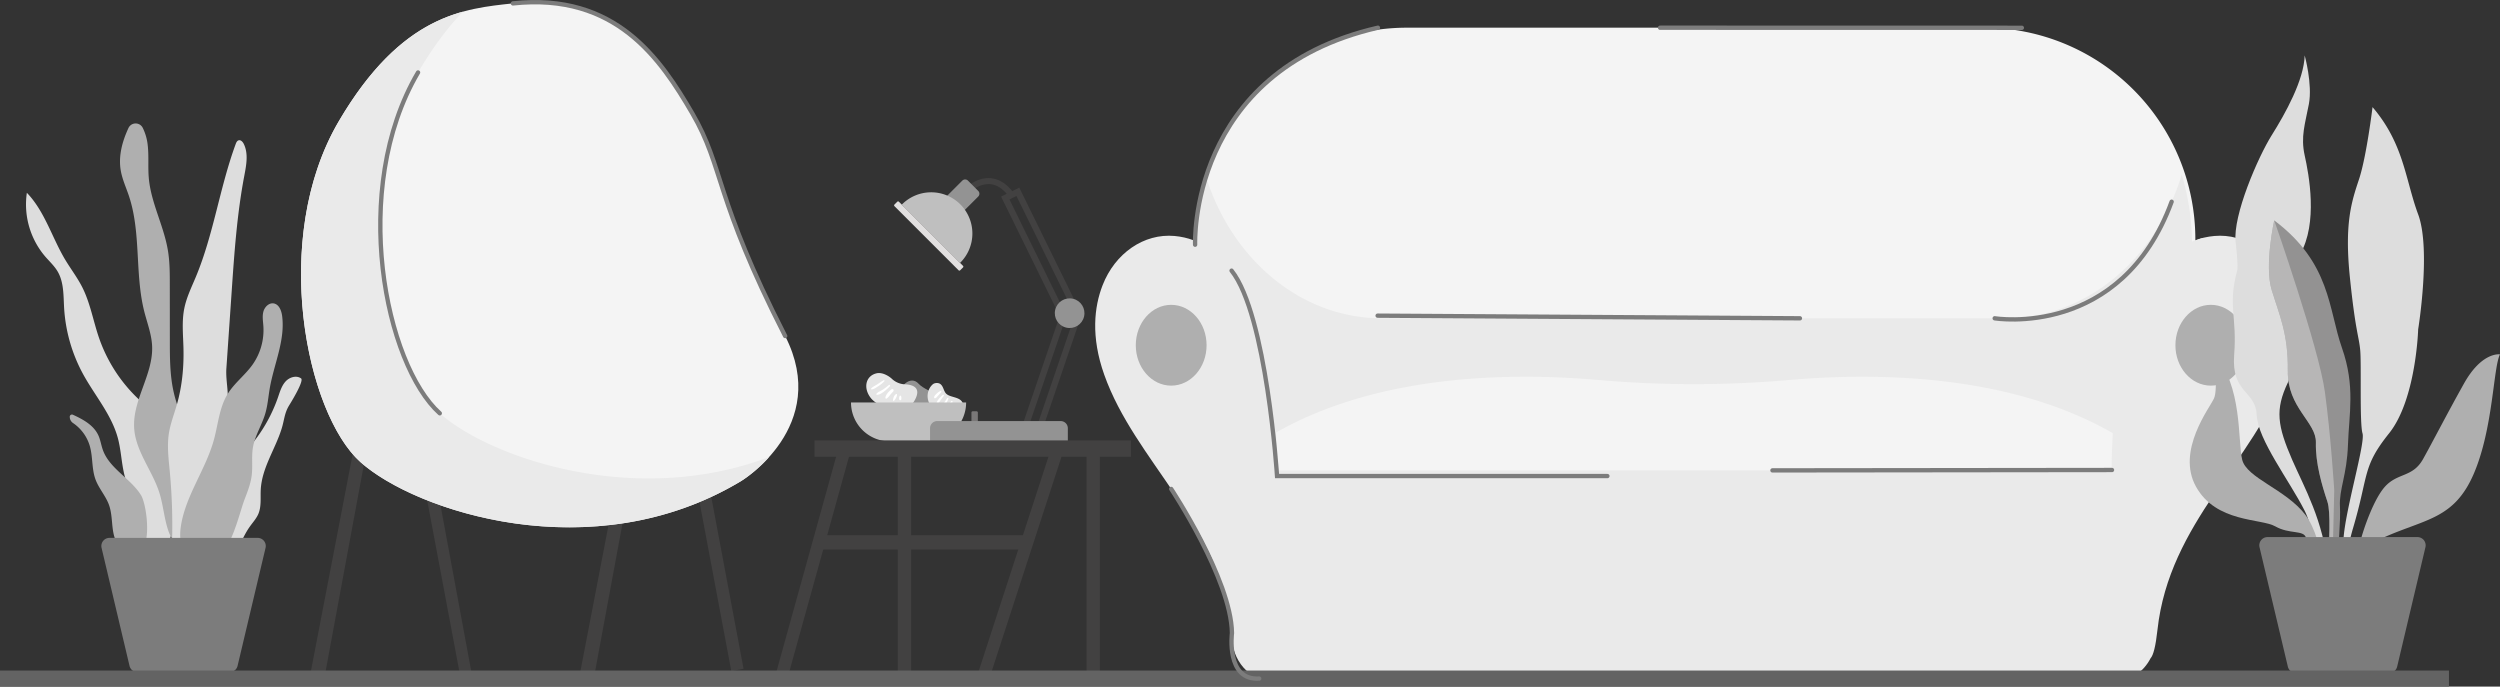 <svg id="Layer_1" data-name="Layer 1" xmlns="http://www.w3.org/2000/svg" viewBox="0 0 2883.39 791.91"><rect x="0" y="0" width="2883.39" height="791.91" fill="#333333" stroke="none"/><defs><style>.cls-1{fill:#f4f4f4;}.cls-2{fill:#eaeaea;}.cls-3{fill:#afafaf;}.cls-4{fill:#424141;}.cls-5,.cls-7{fill:#ddd;}.cls-6{fill:#939292;}.cls-7{opacity:0.49;}.cls-8{fill:#7c7c7c;}.cls-9{fill:#939393;}.cls-10{fill:#e5e5e5;}.cls-11{fill:#fff;}.cls-12{fill:#f47458;}.cls-13{fill:#bfbfbf;}.cls-14{fill:#7a7878;}.cls-15{fill:#e2e0e0;}.cls-16{fill:#636363;}.cls-17,.cls-18{fill:none;stroke:#7c7c7c;stroke-miterlimit:10;stroke-width:5px;}.cls-18{stroke-linecap:round;}</style></defs><path class="cls-1" d="M1475,1067.39h1108a22.65,22.65,0,0,1,22.65,22.65v292.6a244,244,0,0,1-244,244H1696.28a244,244,0,0,1-244-244V1090A22.65,22.65,0,0,1,1475,1067.39Z" transform="translate(3984.3 1658.57) rotate(180)"/><path class="cls-2" d="M1667.3,1402.54h719.16c94.19,0,174.23-69.24,203.45-165.69a278.66,278.66,0,0,1,11.86,80.82v288.19c0,13.54-9.59,24.51-21.41,24.51h-1107c-11.82,0-21.4-11-21.4-24.51V1317.67a278.65,278.65,0,0,1,11.85-80.82C1493.07,1333.3,1573.12,1402.54,1667.3,1402.54Z" transform="translate(-73.61 -1035.43)"/><path class="cls-1" d="M1541.88,1536.3c118.86-69.41,273.09-71.53,375.45-62.59a1264.81,1264.81,0,0,0,219.83,0c102.36-8.94,256.59-6.82,375.46,62.59l22.68,62.14s-40.83,101-47.63,101-460.42-6.48-460.42-6.48-453.62,6.48-460.43,6.48-47.63-101-47.63-101Z" transform="translate(-73.61 -1035.43)"/><path class="cls-2" d="M1345.25,1364.52c14.35-37,47.71-60.13,83.09-56.92,123.27,11.21,118.38,269.5,118.25,270.34H2509.2c-.13-.84-5-259.13,118.26-270.34,35.37-3.21,68.73,19.87,83.08,56.92,9.55,24.68,13.71,59.07-1.95,103.18-35.53,100.1-133.06,170-146.67,294.27-2.1,19.24-4.83,29.33-7.93,32.66-8,15.56-22.74,26-39.67,26H1540.17c-25.36,0-45.92-23.47-45.92-52.42v-3c-.13-1.07-.26-2.16-.38-3.29-13.61-124.27-111.14-194.17-146.67-294.27C1331.54,1423.59,1335.7,1389.2,1345.25,1364.52Z" transform="translate(-73.61 -1035.43)"/><ellipse class="cls-3" cx="1350.79" cy="398.18" rx="40.83" ry="46.6"/><path class="cls-3" d="M2582.64,1433.61c0,25.74,18.28,46.6,40.83,46.6s40.83-20.86,40.83-46.6S2646,1387,2623.47,1387,2582.64,1407.88,2582.64,1433.61Z" transform="translate(-73.61 -1035.43)"/><polygon class="cls-4" points="375.31 775.45 358.33 775.45 421.6 446.68 435.71 449.36 375.31 775.45"/><polygon class="cls-4" points="843.45 773.97 857.57 771.29 796.58 446.68 782.46 449.36 843.45 773.97"/><polygon class="cls-4" points="686.15 775.45 669.17 775.45 732.44 446.68 746.55 449.36 686.15 775.45"/><polygon class="cls-4" points="530 775.45 543.79 775.61 483.13 448.15 469.01 450.84 530 775.45"/><path class="cls-1" d="M665.2,1039.33c-55.89,6-128.23,12.34-200.85,136-79.36,135.15-37.58,337,25.06,393.11s267.23,125.36,439.21,21.67c0,0,103.85-62.84,50.56-167.13-82-160.49-70.43-194-107.1-256.86S783.85,1026.58,665.2,1039.33Z" transform="translate(-73.61 -1035.43)"/><path class="cls-2" d="M464.35,1175.32c49.57-84.39,99-114.13,143.16-126.42-17.08,17.74-34.4,40.56-51.73,70.07-79.37,135.15-37.59,337,25.05,393.11,55.55,49.75,222.74,109.83,379.82,50.48a159.89,159.89,0,0,1-32,27.54c-172,103.69-376.58,34.43-439.22-21.67S385,1310.47,464.35,1175.32Z" transform="translate(-73.61 -1035.43)"/><path class="cls-5" d="M2774.2,1691.4h4.24a249.56,249.56,0,0,1,9-46.6c18.51-62.47,10.41-70.55,41.64-109.6s33.55-120,33.55-120,15-92,0-132.46-16.19-81-52.64-123.78c0,0-6.94,57.26-15.61,83.29s-16.92,50.9-10.48,113.37,10.43,67.68,11.9,83.87-.84,84.47,2.63,95.74-20.25,89.36-22,122.91C2776,1668.19,2775,1679.68,2774.2,1691.4Z" transform="translate(-73.61 -1035.43)"/><path class="cls-3" d="M2787.5,1691.4c6-13.9,16.64-27.72,35.21-36,48.59-21.69,81.36-21.21,103.92-73.26s22.56-123.21,30.37-138c0,0-20.82-3.47-41.65,33.84s-34.94,65.07-47,86.76-29.38,15.62-44.13,32.11c-12.36,13.81-23.77,45.95-28.11,62.26a64.33,64.33,0,0,1-6.16,15.17c-2.46,4.34-5.35,9.62-7.08,13.38a20.79,20.79,0,0,0-1.15,3.71Z" transform="translate(-73.61 -1035.43)"/><path class="cls-5" d="M2650.4,1444.67c-3.47,44.54,24.87,41.07,26,69.41s38.18,76.35,55.33,110.48c8.92,17.75,12.21,44.88,13.32,66.84h13.78c-5.33-55.57-27.88-94.26-41.36-125.26-17.35-39.91-20-58.13-5.21-89.37s-6.94-111.92,14.06-147.9,10.24-92.43,5.41-114.12.49-36.44,4.83-59.31-4.83-56.09-4.83-56.09c-.79,28.35-22.36,67.1-38,92s-45.11,92.55-41.64,123.21,1.73,33,1.73,33C2642.88,1388.56,2653.87,1400.13,2650.4,1444.67Z" transform="translate(-73.61 -1035.43)"/><path class="cls-3" d="M2733.08,1655.21c1.77,5.32,7.45,18.89,12.65,36.19h8.45c-3.84-22-10.48-47.57-21.68-62.22-22.56-29.5-67.68-42.22-72.88-63.62s.58-85.61-32.39-121.47c0,0,4.62,39.92,0,50.62s-44,60.43-20.83,102.08,75.2,36.44,91.39,45.7S2730.19,1646.54,2733.08,1655.21Z" transform="translate(-73.61 -1035.43)"/><path class="cls-6" d="M2712.25,1463.14c-.57,42.8,33,59,32.4,82.71s6.94,49.17,13.3,68.26c4,12.08,1.8,45.72,1.09,77.29h9.3c2.35-23.2,4.92-56.67,4.07-71.51-1.16-20.24,8.1-36.44,9.26-71.72s8.67-67.1-7-111.64-12.72-97.75-78.08-146.92c0,0-11.57,52.06-2.89,80.4S2712.83,1420.34,2712.25,1463.14Z" transform="translate(-73.61 -1035.43)"/><path class="cls-7" d="M2712.25,1463.14c-.57,42.8,33,59,32.4,82.71s6.94,49.17,13.3,68.26c4,12.08,1.8,45.72,1.09,77.29h3.86c.52-6.59,1-10.74,1-10.74l1.92-79.82s-3.85-62.47-10.79-113.37-58.42-197.86-58.42-197.86-11.57,52.06-2.89,80.4S2712.83,1420.34,2712.25,1463.14Z" transform="translate(-73.61 -1035.43)"/><path class="cls-8" d="M2778.47,1654.88h-89.59a9.51,9.51,0,0,0-9.23,11.7l32.66,137.71a9.49,9.49,0,0,0,9.23,7.31h107.62a9.49,9.49,0,0,0,9.23-7.31L2871,1666.58a9.49,9.49,0,0,0-9.22-11.7Z" transform="translate(-73.61 -1035.43)"/><path class="cls-9" d="M1111.85,1491.73s.77,18.16,25.25,25.61c22.55,6.86,33.16-15.63,23.15-22.54s-22.24-11.23-27.26-16.87C1123.78,1467.56,1109.39,1482,1111.85,1491.73Z" transform="translate(-73.61 -1035.43)"/><path class="cls-10" d="M1149.56,1478.56a17,17,0,0,0-4.51,6.08,18.83,18.83,0,0,0,.93,17c7.37,13.21,36,21.25,38.4,5.35s-15.39-11.29-20.37-18.56c-2.24-3.27-2.54-7.36-5.62-9.9C1155.91,1476.5,1151.63,1476.92,1149.56,1478.56Z" transform="translate(-73.61 -1035.43)"/><path class="cls-10" d="M1117.53,1478.72a23.5,23.5,0,0,1-15.21-6.32c-3-2.87-10.86-8.05-17.8-6.39-12.62,3-15.53,17-6.63,28.4,7.8,10,38.2,24.2,50.37,3.26C1136.79,1483,1127.2,1479.15,1117.53,1478.72Z" transform="translate(-73.61 -1035.43)"/><path class="cls-11" d="M1079.07,1484.59c2.71-.33,5.26-2.31,7.51-3.74a31.83,31.83,0,0,0,7-5.79c.54-.63-.3-1.33-.93-1-2.59,1.42-5,3.17-7.51,4.81-2.18,1.45-5,2.57-6.72,4.55a.72.72,0,0,0,.62,1.16Z" transform="translate(-73.61 -1035.43)"/><path class="cls-11" d="M1084.81,1490.74c4.32.62,12.25-6.66,15.25-9.9.73-.79-.49-2.13-1.3-1.39a55.2,55.2,0,0,1-7.33,5.59c-2.16,1.41-5.56,2.54-7,4.68a.63.63,0,0,0,.39,1Z" transform="translate(-73.61 -1035.43)"/><path class="cls-11" d="M1096.21,1495.12a15.73,15.73,0,0,0,3.73-3.9c1.27-1.56,2.73-2.94,4-4.5a1.56,1.56,0,0,0-2.11-2.26c-2.83,2.14-6.65,6.09-7.07,9.75a1,1,0,0,0,1.47.91Z" transform="translate(-73.61 -1035.43)"/><path class="cls-11" d="M1104.85,1497.53c1.54-1.83,3.39-4.52,3.34-7,0-1.8-3.88,0-4.67,6.42a.76.76,0,0,0,1.33.6Z" transform="translate(-73.61 -1035.43)"/><path class="cls-11" d="M1111.15,1492.24c-1.79,5.32,1.36,5.43,1.83,4.14a7,7,0,0,0-.15-4.09.92.92,0,0,0-1.68,0Z" transform="translate(-73.61 -1035.43)"/><path class="cls-11" d="M1158.31,1486.33a15.59,15.59,0,0,0-4.6,3.28c-1.24,1.23-2.8,2.53-2.73,4.39a.91.91,0,0,0,1,.81c1.62-.37,2.41-1.75,3.48-2.93,1.29-1.42,2.6-2.73,3.79-4.23.49-.62-.15-1.68-.94-1.32Z" transform="translate(-73.61 -1035.43)"/><path class="cls-11" d="M1161,1490.78c-1.86,1.5-6.44,6.27-7,8.72-.2.86.9,1.4,1.55,1,1.42-1,2.23-2.6,3.24-4,1.12-1.51,2.32-2.94,3.37-4.5.49-.73-.33-1.85-1.13-1.21Z" transform="translate(-73.61 -1035.43)"/><path class="cls-11" d="M1166.1,1494.52c-1.18,1.64-5,7.32-5.47,9.5-.15.73.87,1.45,1.47.9,2.51-2.31,4-6.47,5.36-9.55.35-.81-.82-1.61-1.36-.85Z" transform="translate(-73.61 -1035.43)"/><path class="cls-11" d="M1170.68,1498.12a12.69,12.69,0,0,0-2,3.4c-1.31,2.79-2.14,4.24-1.07,5a1.37,1.37,0,0,0,2.14-.51c.51-.86,2.43-5.45,2.54-7.13a.94.94,0,0,0-1.64-.74Z" transform="translate(-73.61 -1035.43)"/><path class="cls-12" d="M1176.13,1501.55c-1.94,1.33-3.3,4.16-2,5.11a1.26,1.26,0,0,0,1.58.15c1.24-.78.39-2.45,1.55-4a.83.83,0,0,0-1.12-1.21Z" transform="translate(-73.61 -1035.43)"/><path class="cls-13" d="M1143,1544.49h-43a44.88,44.88,0,0,1-44.88-44.88H1187.9A44.89,44.89,0,0,1,1143,1544.49Z" transform="translate(-73.61 -1035.43)"/><rect class="cls-14" x="1120.43" y="474.37" width="7.37" height="23.65" rx="1.3"/><path class="cls-4" d="M1236.43,1261.08c-6.16-8.07-13.07-12.53-20.53-13.25-11.52-1.11-20.69,6.9-20.79,7l-4.59-5.17c.47-.41,11.56-10.09,26-8.69,9.46.92,18,6.28,25.36,15.93Z" transform="translate(-73.61 -1035.43)"/><path class="cls-9" d="M1183.49,1243.75,1153.22,1274a4.57,4.57,0,0,0,0,6.47l11.9,11.9a4.57,4.57,0,0,0,6.47,0l30.27-30.27a4.57,4.57,0,0,0,0-6.47l-11.89-11.9A4.58,4.58,0,0,0,1183.49,1243.75Z" transform="translate(-73.61 -1035.43)"/><path class="cls-13" d="M1113.69,1271.43l67.21,67.22a47.53,47.53,0,1,0-67.21-67.22Z" transform="translate(-73.61 -1035.43)"/><path class="cls-4" d="M1295.61,1399.46l-67.41-137.3,21-10.33,67.4,137.3Zm-57.75-134,61,124.35,8.09-4-61-124.35Z" transform="translate(-73.61 -1035.43)"/><path class="cls-4" d="M1271.88,1542.61,1249.7,1535l49.42-144.75,22.18,7.58Zm-13-12.07,8.52,2.91,44.76-131.1-8.52-2.91Z" transform="translate(-73.61 -1035.43)"/><path class="cls-15" d="M1184.32,1343.87l-3.32,3.32a1.27,1.27,0,0,1-1.8,0l-74-74a1.28,1.28,0,0,1,0-1.81l3.31-3.32a1.28,1.28,0,0,1,1.81,0l74,74A1.28,1.28,0,0,1,1184.32,1343.87Z" transform="translate(-73.61 -1035.43)"/><circle class="cls-9" cx="1307.31" cy="1396.72" r="17.09" transform="translate(-426.01 1312.73) rotate(-76.72)"/><path class="cls-9" d="M1080.92,485.65h142.42a8.25,8.25,0,0,1,8.25,8.25v15.16a0,0,0,0,1,0,0H1072.67a0,0,0,0,1,0,0V493.9A8.25,8.25,0,0,1,1080.92,485.65Z"/><rect class="cls-4" x="939.44" y="507.94" width="364.97" height="18.85"/><rect class="cls-4" x="946.04" y="617.29" width="238.62" height="16.49"/><rect class="cls-4" x="1253.2" y="517.37" width="15.39" height="257.09"/><rect class="cls-4" x="1035.47" y="517.37" width="15.4" height="257.09"/><polygon class="cls-4" points="1143.69 774.46 1226.63 519.58 1213.03 515.16 1128.66 774.46 1143.69 774.46"/><polygon class="cls-4" points="910.41 774.46 981.34 519.02 967.57 515.2 895.57 774.46 910.41 774.46"/><path class="cls-2" d="M2614.83,1309.71s-40.85,9.89-64.08,55,69.61-7.38,69.61-7.38Z" transform="translate(-73.61 -1035.43)"/><path class="cls-5" d="M266.48,1558.22c-1.32-11.65-2.88-23.56-8.29-34-6.57-12.64-18.12-21.76-28.21-31.8a176.44,176.44,0,0,1-42.08-67.06c-6.73-19.46-10.09-40.19-19.37-58.56-5.66-11.22-13.39-21.25-19.82-32-15.22-25.51-23.5-55.66-44.12-77A92.57,92.57,0,0,0,125.5,1331c5.08,5.92,11,11.27,14.84,18,7,12.31,6.39,27.33,7.21,41.48a182.24,182.24,0,0,0,21.78,76.25c13.54,24.85,33.07,47,40.31,74.35,5.42,20.51,3.81,43.51,15.37,61.29,1.25,1.92,2.69,3.86,3,6.14a13.14,13.14,0,0,1-.22,3.85l-.78,4.95c-2.63,16.79-5.35,38.15,9.08,50.71,10,8.7,22.86,8.9,30-2.67s6.59-28.68,6.05-41.79C271.27,1601.8,268.94,1579.91,266.48,1558.22Z" transform="translate(-73.61 -1035.43)"/><path class="cls-3" d="M292.46,1544.72c-5.61-19.43-14.32-37.94-18.68-57.69-4.24-19.15-4.27-39-4.28-58.58q0-32.25-.05-64.49c0-13.39,0-26.85-2.24-40-4.76-28.4-19.52-54.66-22-83.35-1.08-12.41.18-24.94-1.19-37.32a58.89,58.89,0,0,0-5.86-20.57,9.16,9.16,0,0,0-16.44.46c-7.17,15.54-11.72,32.33-8.82,49,1.74,10,6.06,19.3,9.29,28.9,14.38,42.77,6.74,90.12,17.87,133.85,3.36,13.2,8.43,26.15,9,39.76,1.41,32.57-22.92,62.33-20.69,94.85,1.83,26.67,21,48.74,29.05,74.23,4.51,14.27,5.47,29.5,10.3,43.66,3.75,11,12.47,24.36,26,21,12.86-3.17,9-13.66,8.4-23.69C300.2,1610.76,302,1577.85,292.46,1544.72Z" transform="translate(-73.61 -1035.43)"/><path class="cls-5" d="M321.9,1562.52c-.57-10.09,6.27-15.18,7.69-25.19,1.19-8.46,2.54-21.83,4.94-30,4.51-15.35-.91-31.12.18-47.09q3-43.53,6-87.07c3.08-45.11,6.18-90.35,14.62-134.77,2.34-12.34,5-25.7-.57-37-1.17-2.37-3.47-4.89-6-4.1-1.8.56-2.68,2.54-3.33,4.31-18.44,50.11-25.41,104.05-46,153.32-4.93,11.8-10.66,23.41-13.22,36-3.06,15-1.38,30.6-1,45.95.57,22-1.58,44.22-7.66,65.4-3.18,11.07-7.44,21.9-9.19,33.3-2.17,14.21-.35,28.68,1,43a661.48,661.48,0,0,1,2.65,82.8c-.5,16.24,13.21,15.81,22.29,5.84,6.35-7,6.29-14.64,8.46-23.32C309.91,1615.33,323.63,1593.44,321.9,1562.52Z" transform="translate(-73.61 -1035.43)"/><path class="cls-3" d="M236.26,1606.56c-12.12-19.48-36.27-30.55-44-52.15-2-5.5-2.74-11.41-5.15-16.73-5.35-11.81-17.51-18.49-29.46-23.92a2.53,2.53,0,0,0-3.58,2.27h0a8.63,8.63,0,0,0,3.75,7.3,48.46,48.46,0,0,1,19.32,26.36c3.7,12.66,2.09,26.53,6.68,38.89,3.86,10.38,11.79,18.86,15.52,29.29,3.4,9.53,3.05,19.94,4.65,29.93s6,20.6,15.21,24.83C252.39,1687.92,244.09,1619.14,236.26,1606.56Z" transform="translate(-73.61 -1035.43)"/><path class="cls-5" d="M374.35,1600.13c-.52,9.42.92,19.29-2.76,28-2.36,5.56-6.6,10-10.08,15-12.22,17.29-16.66,41.78-35.43,51.51a6.4,6.4,0,0,1-4,1c-1.92-.36-3.18-2.21-4-4-4.6-10.73.57-22.81,3.63-34.08.53-2,1-4.17,0-6-1-2-3.39-2.86-5-4.43-3.21-3.12-2.91-8.28-2.27-12.72a287.77,287.77,0,0,1,6.7-32.89c1.63-6.13,3.5-12.32,7-17.59,3.89-5.8,9.54-10.13,14.83-14.68a175.78,175.78,0,0,0,51.33-75.76c2.17-6.32,4.1-13,8.59-18s12.47-7.5,17.93-3.65c3.89,2.73-12,28.33-13.88,31.4-5.3,8.77-5.37,16.4-8.37,26.14C391.35,1553.2,375.75,1574.56,374.35,1600.13Z" transform="translate(-73.61 -1035.43)"/><path class="cls-3" d="M355.84,1611c3.47-9,7-18.08,8.12-27.65,1.27-10.63-.41-21.5,1.4-32.06,2.34-13.56,10.25-25.5,14.16-38.69,2.83-9.53,3.53-19.55,5.22-29.34,4.86-28,18-55.38,14.25-83.56-.82-6.13-3.59-13.27-9.67-14.32-5.51-.94-10.52,4.09-11.95,9.5s-.37,11.12,0,16.71a69,69,0,0,1-12.35,44.22c-8.65,12.24-21.2,21.45-29,34.27-9.55,15.71-10.85,34.89-15.72,52.63-9.69,35.28-34,66-38.42,102.37-1.77,14.45,1.63,32,15,37.79C335.46,1699.59,347.1,1633.62,355.84,1611Z" transform="translate(-73.61 -1035.43)"/><path class="cls-8" d="M288.41,1655.79H199.88a9.39,9.39,0,0,0-9.12,11.56L223,1803.43a9.39,9.39,0,0,0,9.12,7.22H338.49a9.38,9.38,0,0,0,9.12-7.22l32.27-136.08a9.38,9.38,0,0,0-9.12-11.56Z" transform="translate(-73.61 -1035.43)"/><rect class="cls-16" y="773.39" width="2824.51" height="18.52"/><path class="cls-17" d="M489.41,1568.43" transform="translate(-73.61 -1035.43)"/><path class="cls-18" d="M979.18,1423c-82-160.49-70.43-194-107.1-256.86s-88.23-139.53-206.88-126.78" transform="translate(-73.61 -1035.43)"/><path class="cls-18" d="M928.63,1590.1" transform="translate(-73.61 -1035.43)"/><path class="cls-18" d="M555.78,1119c-79.37,135.15-37.59,337,25.05,393.11" transform="translate(-73.61 -1035.43)"/><path class="cls-18" d="M1452,1317.67s-8.32-199.88,210.84-250.28" transform="translate(-73.61 -1035.43)"/><line class="cls-18" x1="1914.67" y1="31.97" x2="2331.89" y2="32.07"/><line class="cls-18" x1="1588.89" y1="364.07" x2="2075.95" y2="367.12"/><path class="cls-18" d="M2374.2,1402.54s145.85,24.1,204.08-134.47" transform="translate(-73.61 -1035.43)"/><path class="cls-18" d="M1927.5,1584.5h-381s-11.9-185.88-52.45-236.94" transform="translate(-73.61 -1035.43)"/><line class="cls-18" x1="2044.27" y1="542.52" x2="2435.89" y2="542.07"/><path class="cls-18" d="M1424.41,1599.34s69.09,104.16,70.09,166.16c0,0-7.17,55.15,31.41,52.57" transform="translate(-73.61 -1035.43)"/></svg>